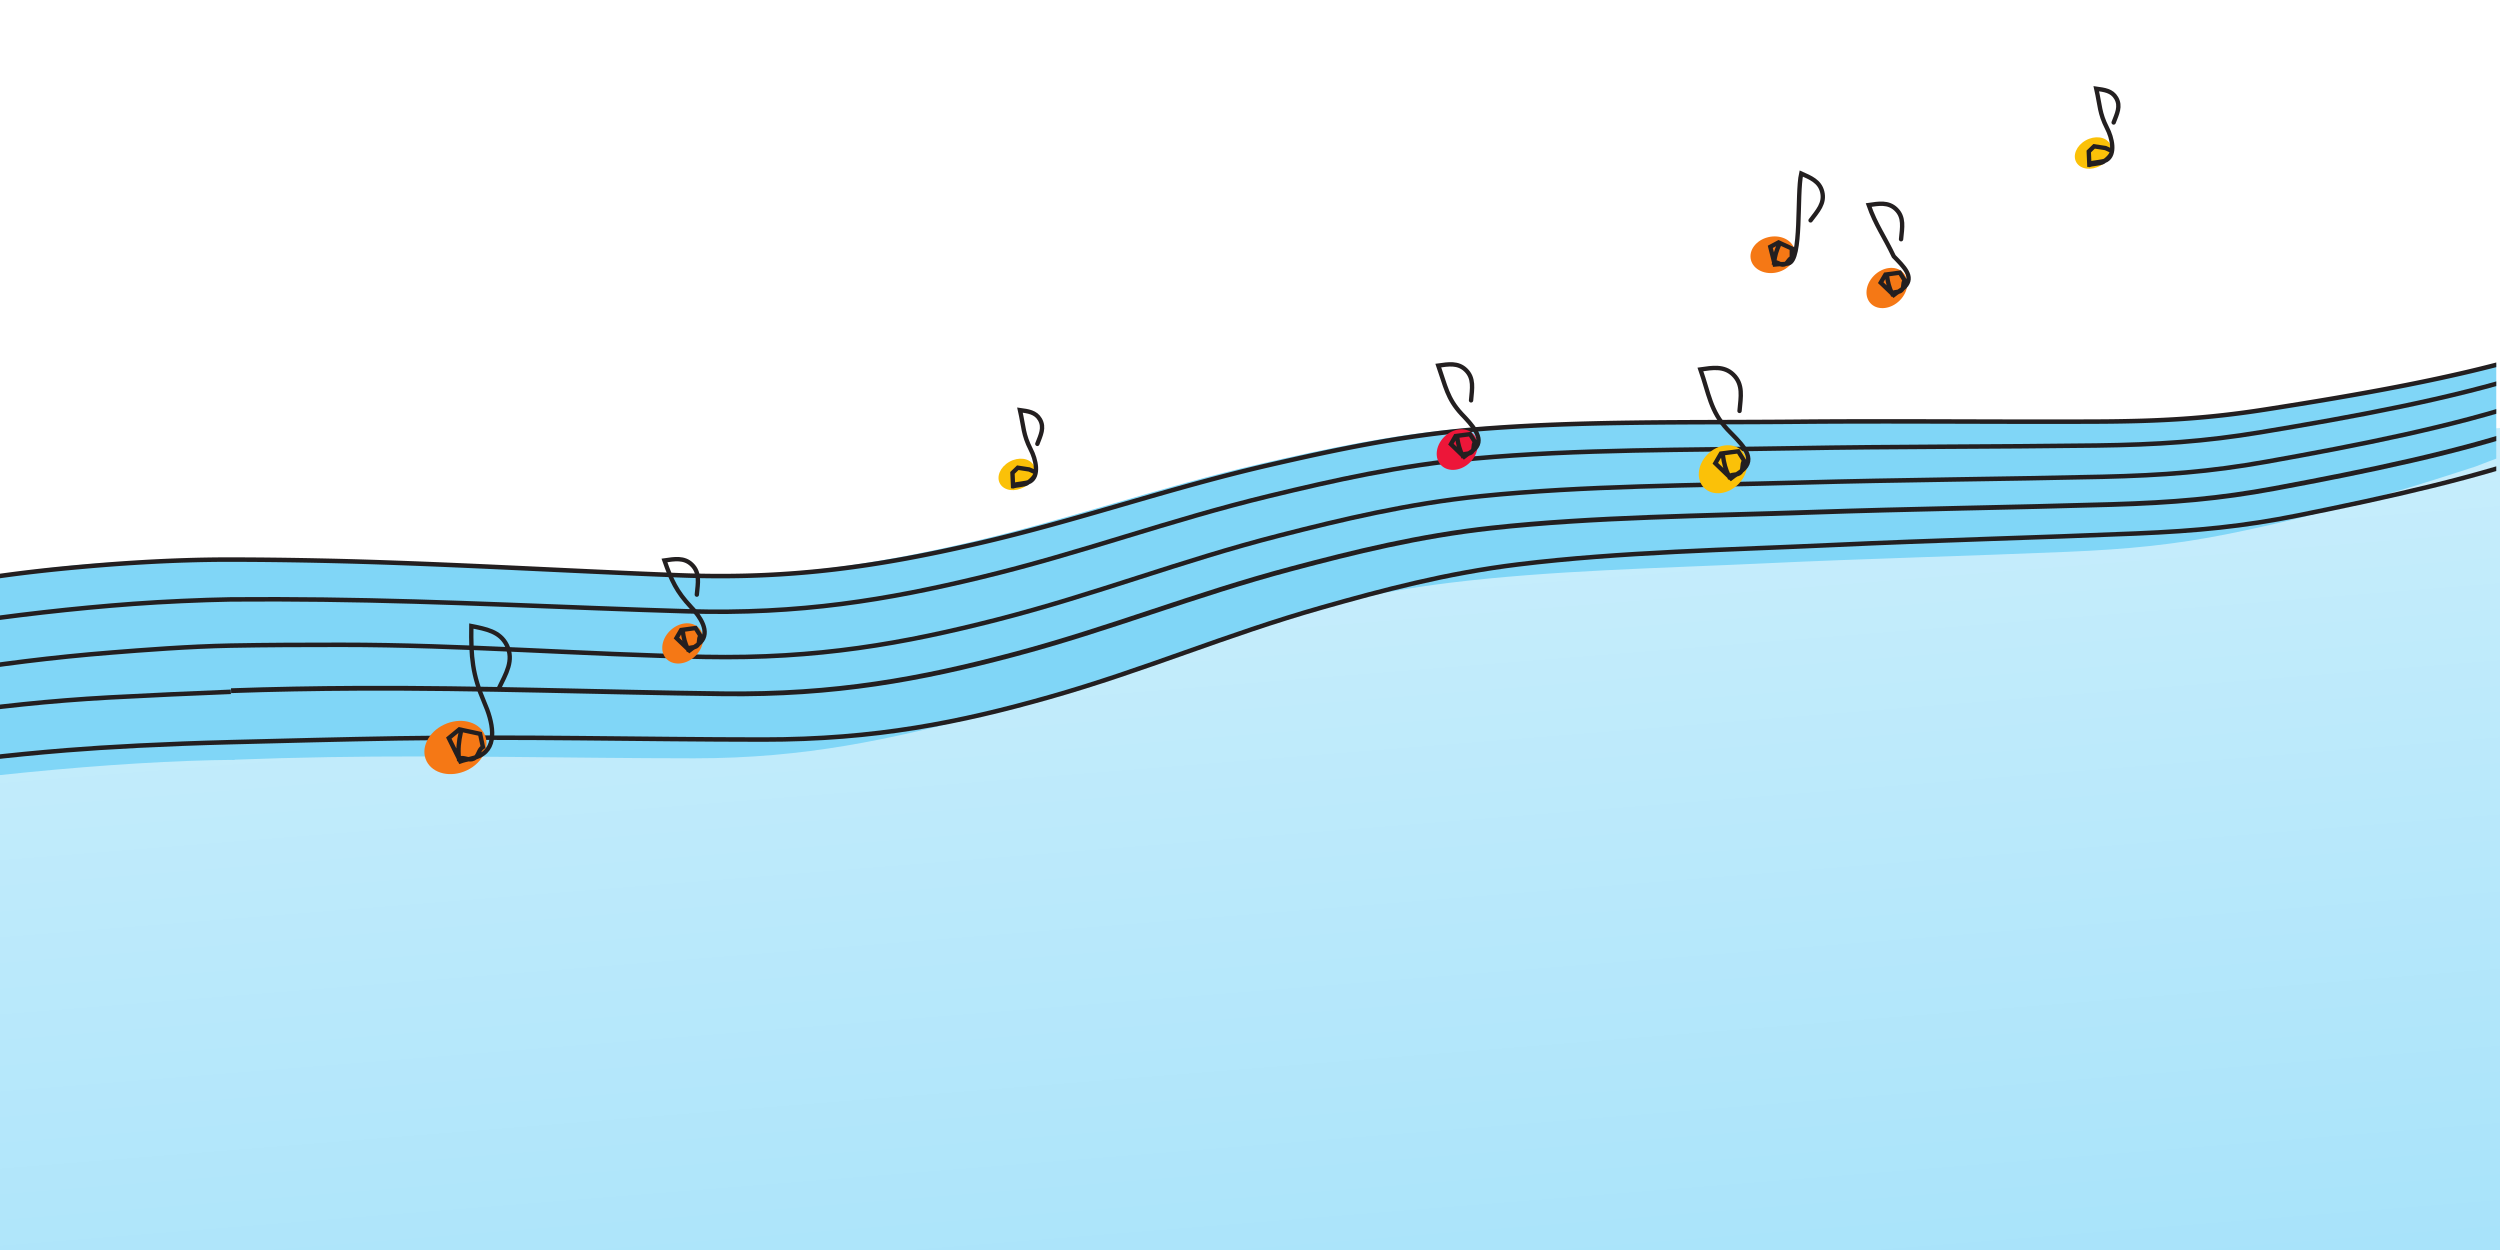 <svg width="1000" height="500" viewBox="0 0 264.583 132.292" xmlns="http://www.w3.org/2000/svg"><defs><clipPath clipPathUnits="userSpaceOnUse" id="b"><path d="M0 0h1133.858v1814.173H0Z"/></clipPath><clipPath clipPathUnits="userSpaceOnUse" id="c"><path d="M0 0h1133.858v1814.173H0Z"/></clipPath><linearGradient x1="0" y1="0" x2="1" y2="0" gradientUnits="userSpaceOnUse" gradientTransform="rotate(84.9 38.432 90.672) scale(138.255)" spreadMethod="pad" id="a"><stop style="stop-opacity:1;stop-color:#cceffc" offset="0"/><stop style="stop-opacity:1;stop-color:#99def9" offset="1"/><stop style="stop-opacity:1;stop-color:#99def9" offset="1"/><stop style="stop-opacity:1;stop-color:#99def9" offset="1"/></linearGradient></defs><path style="fill:none;fill-rule:evenodd;stroke-width:.265" d="M0 0h264.583v105.833H0z"/><path style="fill:url(#a);stroke:none;stroke-width:.233" d="M264.583 45.291 154.15 53.94 84.611 67.547 0 73.136v59.156h264.583z"/><g clip-path="url(#b)" transform="matrix(.233 0 0 -.233 0 105.833)"><path d="M0 0c11.693-.039 23.381-.189 35.038-.43C90.64-1.58 144.904-5.051 200.183-7.152c50.929-1.934 91.096 4.425 134.282 14.371 46.568 10.724 86.537 25.17 133.271 35.941 29.235 6.738 60.039 13.377 93.584 16.145 47.605 3.927 97.032 3.006 145.349 3.463 45.917.431 91.63-.151 137.513.076 27.813.136 48.951.789 74.689 4.82 42.343 6.631 87.546 13.695 123.618 24.719 18.187 5.867 34.653 11.25 50.457 18.078 5.431 1.519 9.897 5.785 11.734 8.086l1.637-36.494c-1.261-2.362-31.201-18.088-36.232-19.805-14.048-7.394-34.15-13.883-50.806-20.41-37.338-12.176-71.386-22.318-111.898-30.506-24.625-4.978-45.764-7.031-73.415-8.205-45.615-1.936-91.259-3.061-136.857-5.205-47.981-2.256-97.406-3.182-143.823-8.873-32.707-4.01-62.192-10.91-88.526-20.539-44.149-16.141-80.226-28.5-124.436-39.838-41.039-10.526-78.947-19.361-130.117-19.332-55.541.031-110.409 1.465-166.037.537-14.66-.244-29.334-.633-43.957-1.207" style="fill:#80d6f7;fill-opacity:1;fill-rule:nonzero;stroke:none" transform="translate(105.03 200.434)"/><path d="M0 0c-54.241-2.953-99.971-14.592-156.416-27.486-49.643-11.34-98.216-24.227-147.334-36.157-45.25-10.992-84.844-11.455-127.15-10.33-45.619 1.213-87.42 6.524-133.206 7.748-28.641.768-57.121 1.012-88.299-2.582-44.247-5.103-88.992-15.621-132.701-23.982-41.538-7.947-82.182-16.592-123.62-24.719-25.116-4.926-45.565-7.445-70.134-8.484-40.421-1.713-82.644-1.244-118.905 2.142-18.386 1.989-35.861 4.623-52.426 7.911-5.413.382-9.337 1.447-11.774 3.185l39.716-40.666c1.939-1.902 5.468-3.168 10.586-3.803 15.175-4.115 31.376-7.601 48.606-10.463 34.104-5.091 76.12-7.611 115.35-5.892 25.106 1.098 43.933 3.039 69.256 7.002 41.776 6.537 73.288 11.806 116.177 19.183 43.759 7.53 84.89 20.5 128.665 23.797 30.844 2.325 78.822 2.467 105.958-.922 41.375-5.166 63.954-12.173 107.851-16.97 40.217-4.395 89.063-6.772 135.18 2.543 50.055 10.113 99.105 21.146 149.488 30.632C-82.09-98.33 0-90.207 52.979-89.838l-.504 91.5" style="fill:#80d6f7;fill-opacity:1;fill-rule:nonzero;stroke:none" transform="translate(53.619 198.92)"/><path d="M0 0c-1.836-2.297-5.471-4.201-10.903-5.719-15.805-6.812-32.803-13.146-50.991-19.002-36.075-10.998-81.175-18.838-123.522-25.453-25.74-4.021-47.29-5.271-75.105-5.408-45.888-.225-91.604.355-137.524-.076-48.322-.453-97.753.467-145.363-3.455-33.549-2.76-64.355-9.387-93.592-16.11-46.739-10.748-86.711-25.162-133.283-35.861-43.19-9.926-83.361-16.27-134.295-14.338-55.283 2.094-109.551 5.557-165.158 6.703a2097.36 2097.36 0 0 1-39.388.453c-28.292.014-53.775-2.011-69.923-3.484-56.073-5.113-81.393-12.574-135.424-24.641-49.736-11.107-97.476-24.062-146.597-35.963-45.256-10.964-83.627-12.521-125.937-11.4-45.623 1.209-86.561 6.963-132.351 8.184-28.644.763-58.668 1.156-89.849-2.432-44.252-5.09-88.497-14.875-132.211-23.217-41.541-7.927-82.553-16.734-123.993-24.844-25.121-4.916-44.971-7.691-69.544-8.726-40.424-1.709-83.746-2.815-120.009.568-18.388 1.983-35.865 4.614-52.432 7.891-5.412.383-9.337 1.443-11.774 3.178" style="fill:none;stroke:#231f20;stroke-width:2.054;stroke-linecap:butt;stroke-linejoin:miter;stroke-miterlimit:4;stroke-dasharray:none;stroke-opacity:1" transform="translate(1213.87 318.313)"/><path d="M0 0c-1.708-2.313-5.233-4.248-10.578-5.813-15.419-6.947-32.055-13.425-49.91-19.437-35.448-11.305-80.095-19.527-122.06-26.502-25.507-4.24-46.981-5.672-74.782-6.045-45.863-.613-91.601-.42-137.485-1.24-48.285-.863-97.755-.361-145.133-4.684-33.384-3.047-63.811-9.933-92.662-16.906-46.122-11.144-85.275-25.896-131.233-36.994-42.621-10.291-82.425-16.979-133.454-15.479-55.388 1.627-109.837 4.633-165.495 5.309-13.901.17-27.839.211-41.834.096-13.694-.239-30.962-1.03-44.222-2.016-54.681-4.055-110.022-12.713-164.277-24.33-49.94-10.691-98-23.264-147.375-34.766-45.489-10.595-83.645-11.779-125.567-10.22-45.204 1.677-85.518 7.882-130.888 9.574-28.38 1.058-58.151 1.754-89.281-1.547-44.179-4.686-88.603-14.1-132.421-22.066-41.641-7.573-82.805-16.034-124.356-23.788-25.187-4.703-45.031-7.3-69.468-8.099-40.202-1.313-83.246-1.99-119.048 1.781-18.139 2.182-35.341 5.01-51.604 8.479-5.35.441-9.188 1.548-11.514 3.322" style="fill:none;stroke:#231f20;stroke-width:2.054;stroke-linecap:butt;stroke-linejoin:miter;stroke-miterlimit:4;stroke-dasharray:none;stroke-opacity:1" transform="translate(1209.512 309.654)"/><path d="M0 0c-1.551-2.328-4.946-4.301-10.184-5.918-14.943-7.105-31.137-13.756-48.58-19.945-34.672-11.67-78.749-20.344-120.227-27.746-25.213-4.5-46.582-6.151-74.348-6.805-45.806-1.078-91.54-1.352-137.353-2.637-48.209-1.355-97.696-1.355-144.765-6.16-33.167-3.387-63.118-10.582-91.49-17.848-45.353-11.617-83.495-26.769-128.689-38.332-41.911-10.726-81.25-17.818-132.362-16.836-55.479 1.065-109.754 5.497-165.438 5.497-16.904.001-33.47-.051-49.956-.368-19.175-.369-40.116-2.027-53.993-3.131-54.309-4.322-99.267-12.742-153.757-23.808-50.156-10.19-98.57-22.297-148.217-33.307-45.74-10.144-83.614-10.881-125.044-8.802-44.675 2.236-84.214 8.984-129.05 11.238-28.047 1.41-57.495 2.472-88.545-.485-44.064-4.197-88.674-13.158-132.591-20.671-41.735-7.141-83.054-15.18-124.712-22.506-25.251-4.442-45.076-6.823-69.335-7.334-39.909-.842-82.593-1.008-117.819 3.228-17.83 2.422-34.69 5.481-50.579 9.18-5.272.51-9.003 1.672-11.194 3.49" style="fill:none;stroke:#231f20;stroke-width:2.054;stroke-linecap:butt;stroke-linejoin:miter;stroke-miterlimit:4;stroke-dasharray:none;stroke-opacity:1" transform="translate(1208.205 298.065)"/><path d="M0 0c-13.731-.52-40.223-1.732-55.256-2.568-54.24-3.008-98.935-10.756-153.562-21.416-50.283-9.813-98.915-21.565-148.727-32.207-45.892-9.807-83.565-10.239-124.653-7.827-44.304 2.602-83.313 9.684-127.779 12.303-27.815 1.639-57.036 2.938-88.021.221-43.974-3.854-88.691-12.485-132.659-19.666-41.783-6.824-83.191-14.555-124.906-21.567-25.285-4.25-45.09-6.478-69.222-6.798-39.7-.524-82.13-.348-116.959 4.181-17.617 2.571-34.243 5.774-49.878 9.61-5.217.55-8.876 1.746-10.976 3.588" style="fill:none;stroke:#231f20;stroke-width:2.054;stroke-linecap:butt;stroke-linejoin:miter;stroke-miterlimit:4;stroke-dasharray:none;stroke-opacity:1" transform="translate(104.847 139.982)"/><path d="M0 0c-1.262-2.357-4.408-4.395-9.439-6.107-14.049-7.379-29.402-14.331-46.059-20.842-33.189-12.311-76.142-21.803-116.657-29.975-24.627-4.967-45.767-7.015-73.419-8.189-45.618-1.93-91.266-3.057-136.866-5.194-47.985-2.252-97.414-3.175-143.833-8.855-32.71-4.004-61.737-11.756-89.176-19.547-43.865-12.453-80.09-28.311-123.801-40.713-40.536-11.502-78.952-19.324-130.125-19.297-55.545.031-110.417 1.465-166.049.539-25.249-.422-50.543-1.074-75.693-1.72-30.1-.772-56.516-2.207-74.681-3.682-53.629-4.348-87.952-10.727-142.775-20.768-50.463-9.246-99.439-20.478-149.498-30.572-46.12-9.297-83.41-9.205-123.865-6.183-43.621 3.259-81.671 10.992-125.45 14.271-27.386 2.051-56.189 3.779-87.036 1.459-43.777-3.289-88.648-11.414-132.669-18.076-41.833-6.334-83.364-13.594-125.143-20.115-25.325-3.955-45.079-5.938-68.968-5.924-39.302.029-81.251.802-115.357 5.883-17.232 2.855-33.435 6.337-48.61 10.443-5.119.635-8.648 1.898-10.587 3.793" style="fill:none;stroke:#231f20;stroke-width:2.054;stroke-linecap:butt;stroke-linejoin:miter;stroke-miterlimit:4;stroke-dasharray:none;stroke-opacity:1" transform="translate(1215.926 277.016)"/><path d="M0 0c19.109.674 38.31 1.01 57.469 1.1 55.679.267 110.414-1.813 165.931-2.5 51.148-.637 90.161 6.713 131.584 17.705 44.665 11.853 82.121 27.242 126.945 39.146 28.04 7.447 57.662 14.834 90.672 18.442 46.845 5.113 96.324 5.451 144.464 7.128 45.748 1.596 91.463 2.174 137.212 3.561 27.732.842 49.024 2.637 74.03 7.299 41.139 7.674 84.819 16.633 118.961 28.519 17.161 6.299 33.053 13.049 47.675 20.243 5.164 1.652 8.47 3.644 9.916 5.978" style="fill:none;stroke:#231f20;stroke-width:2.197;stroke-linecap:butt;stroke-linejoin:miter;stroke-miterlimit:4;stroke-dasharray:none;stroke-opacity:1" transform="translate(104.95 140.488)"/></g><g clip-path="url(#c)" transform="matrix(.233 0 0 -.233 0 419.265)"><path d="M0 0c-1.142 4.409 2.367 9.052 7.832 10.378 5.463 1.323 10.812-1.179 11.953-5.588 1.132-4.405-2.37-9.052-7.833-10.374C6.486-6.909 1.138-4.408 0 0" style="fill:#f57815;fill-opacity:1;fill-rule:nonzero;stroke:none" transform="translate(795.316 1681.31)"/><path d="M0 0c-1.189-2.693-1.943-5.005-2.258-8.012C-.442-7.824.494-9.45 2.249-9.017c1.755.44 1.82 2.318 3.511 3.002v4.263L-.25 1.004-4.009-.999l1.996-8.012c2.318.309 4.01-.069 6.269.496 6.264 1.563 3.655 31.238 5.792 40.814 4.197-1.877 8.33-3.51 9.517-8.269 1.31-5.256-2.076-8.762-5.275-13.018" style="fill:none;stroke:#231f20;stroke-width:1.983;stroke-linecap:round;stroke-linejoin:miter;stroke-miterlimit:3.864;stroke-dasharray:none;stroke-opacity:1" transform="translate(808.111 1688.3)"/><path d="M0 0c-3.271 3.079-2.719 8.818 1.223 12.823 3.942 4 9.785 4.744 13.055 1.664 3.26-3.081 2.717-8.82-1.226-12.82C9.109-2.337 3.267-3.08 0 0" style="fill:#f57815;fill-opacity:1;fill-rule:nonzero;stroke:none" transform="translate(849.93 1661.358)"/><path d="M0 0c.397-2.879.965-5.209 2.266-7.888 1.442 1.12 3.084.258 4.346 1.549 1.259 1.298.334 2.9 1.411 4.368l-2.224 3.56L-.736.706l-2.142-3.665 5.873-5.633C4.8-7.106 6.432-6.525 8.052-4.856 12.548-.232 7.47 4.411 3.059 8.997-1.314 18.226-5.15 23.168-8.335 32.298c4.538.655 8.895 1.482 12.385-1.864 3.854-3.695 2.812-8.417 2.32-13.666" style="fill:none;stroke:#231f20;stroke-width:1.983;stroke-linecap:round;stroke-linejoin:miter;stroke-miterlimit:3.864;stroke-dasharray:none;stroke-opacity:1" transform="translate(857.13 1673.99)"/><path d="M0 0c-1.878 3.16-.003 7.638 4.182 10.008 4.184 2.366 9.093 1.722 10.97-1.439 1.869-3.159 0-7.639-4.184-10.005C6.783-3.805 1.874-3.16 0 0" style="fill:#fbc108;fill-opacity:1;fill-rule:nonzero;stroke:none" transform="translate(454.272 1579.642)"/><path d="M0 0c1.342.54 5.037.657 6.279 1.371 1.24.72 4.585 3.544 3.809 5.096L7.361 7.69l-5.181.794-2.424-2.352L0 .517c1.698.742 6.101.751 7.697 1.676 4.428 2.562 2.706 10.093.322 14.639-3.435 6.783-3.104 10.069-4.855 17.818 3.607-.518 7.112-.864 9.059-4.242 2.15-3.73.339-7.149-1.164-11.1" style="fill:none;stroke:#231f20;stroke-width:1.983;stroke-linecap:round;stroke-linejoin:miter;stroke-miterlimit:3.864;stroke-dasharray:none;stroke-opacity:1" transform="translate(460.125 1578.494)"/><path d="M0 0c-3.305 3.134-2.789 8.93 1.142 12.952 3.933 4.016 9.794 4.729 13.099 1.594 3.294-3.135 2.787-8.932-1.146-12.948C9.162-2.422 3.301-3.135 0 0" style="fill:#ed1639;fill-opacity:1;fill-rule:nonzero;stroke:none" transform="translate(654.755 1587.938)"/><path d="M0 0c.419-2.914 1.005-5.274 2.331-7.991 1.44 1.121 3.096.239 4.354 1.536 1.256 1.303.316 2.93 1.388 4.407L5.814 1.567-.745.719-2.87-2.972l5.937-5.736c1.803 1.49 3.438 2.066 5.054 3.743C12.606-.321 6.435 6.076 1.972 10.743c-6.51 7.007-7.305 12.719-10.566 21.973 4.553.632 8.924 1.437 12.452-1.97 3.897-3.763 2.882-8.53 2.425-13.835" style="fill:none;stroke:#231f20;stroke-width:1.983;stroke-linecap:round;stroke-linejoin:miter;stroke-miterlimit:3.864;stroke-dasharray:none;stroke-opacity:1" transform="translate(661.902 1600.647)"/><path d="M0 0c-3.907 3.705-3.298 10.557 1.35 15.311 4.649 4.748 11.579 5.591 15.485 1.885C20.729 13.49 20.13 6.637 15.48 1.889 10.831-2.864 3.902-3.706 0 0" style="fill:#fbc108;fill-opacity:1;fill-rule:nonzero;stroke:none" transform="translate(774.19 1577.682)"/><path d="M0 0c.494-3.48 1.19-6.298 2.771-9.542 1.727 1.344 3.707.292 5.216 1.845 1.506 1.56.384 3.501 1.671 5.269L6.963 1.885-.89.857l-2.553-4.414 7.094-6.84C5.813-8.612 7.771-7.92 9.71-5.913 15.089-.354 7.389 6.266 2.058 11.831c-7.777 8.357-8.386 16.188-12.269 27.236 5.452.765 10.685 1.738 14.901-2.325 4.656-4.486 3.43-10.184 2.87-16.523" style="fill:none;stroke:#231f20;stroke-width:1.983;stroke-linecap:round;stroke-linejoin:miter;stroke-miterlimit:3.864;stroke-dasharray:none;stroke-opacity:1" transform="translate(782.572 1592.546)"/><path d="M0 0c-3.271 3.079-2.719 8.818 1.223 12.823 3.942 4 9.785 4.744 13.055 1.664 3.26-3.081 2.717-8.82-1.226-12.82C9.109-2.337 3.267-3.08 0 0" style="fill:#f57815;fill-opacity:1;fill-rule:nonzero;stroke:none" transform="translate(302.94 1499.925)"/><path d="M0 0c.397-2.879.965-5.209 2.266-7.888 1.442 1.12 3.084.258 4.346 1.549 1.259 1.298.334 2.9 1.411 4.368l-2.224 3.56L-.736.706l-2.142-3.665 5.873-5.633C4.8-7.106 6.432-6.525 8.052-4.856c4.496 4.624-.015 11.535-4.426 16.12C-2.808 18.15-5.15 23.168-8.335 32.298c4.538.655 8.895 1.482 12.385-1.864 3.854-3.695 2.812-8.417 2.32-13.666" style="fill:none;stroke:#231f20;stroke-width:1.983;stroke-linecap:round;stroke-linejoin:miter;stroke-miterlimit:3.864;stroke-dasharray:none;stroke-opacity:1" transform="translate(310.14 1512.556)"/><path d="M0 0c-1.878 3.16-.003 7.638 4.182 10.008 4.184 2.366 9.093 1.722 10.97-1.439 1.869-3.159 0-7.639-4.184-10.005C6.783-3.805 1.874-3.16 0 0" style="fill:#fbc108;fill-opacity:1;fill-rule:nonzero;stroke:none" transform="translate(943.151 1725.626)"/><path d="M0 0c1.342.54 5.037.657 6.279 1.371 1.24.72 4.585 3.544 3.809 5.096L7.361 7.69l-5.181.794-2.424-2.352L0 .517c1.698.742 6.101.751 7.697 1.676 4.428 2.562 2.706 10.093.322 14.639-3.435 6.783-3.104 10.069-4.855 17.818 3.607-.518 7.112-.864 9.059-4.242 2.15-3.73.339-7.149-1.164-11.1" style="fill:none;stroke:#231f20;stroke-width:1.983;stroke-linecap:round;stroke-linejoin:miter;stroke-miterlimit:3.864;stroke-dasharray:none;stroke-opacity:1" transform="translate(949.003 1724.478)"/><path d="M0 0c-2.883 5.726.657 13.151 7.897 16.598 7.24 3.439 15.436 1.585 18.318-4.141 2.868-5.722-.661-13.153-7.901-16.592C11.073-7.579 2.877-5.725 0 0" style="fill:#f57815;fill-opacity:1;fill-rule:nonzero;stroke:none" transform="translate(193.76 1453.661)"/><path d="M0 0c-.903-4.131-1.295-7.596-.852-11.901 2.546.816 4.371-1.175 6.757-.034 2.384 1.151 1.918 3.798 4.139 5.271L8.776-.698-.657 1.329-5.448-2.62l5.243-10.604c3.231 1.138 5.768 1.125 8.837 2.604 8.511 4.094 5.785 15.772 2.025 24.221-5.384 12.594-6.081 20.611-5.866 34.664 6.572-1.349 12.98-2.376 16.096-8.675 3.442-6.957-.368-12.894-3.686-19.825" style="fill:none;stroke:#231f20;stroke-width:1.983;stroke-linecap:round;stroke-linejoin:miter;stroke-miterlimit:3.864;stroke-dasharray:none;stroke-opacity:1" transform="translate(209.296 1466.79)"/></g></svg>